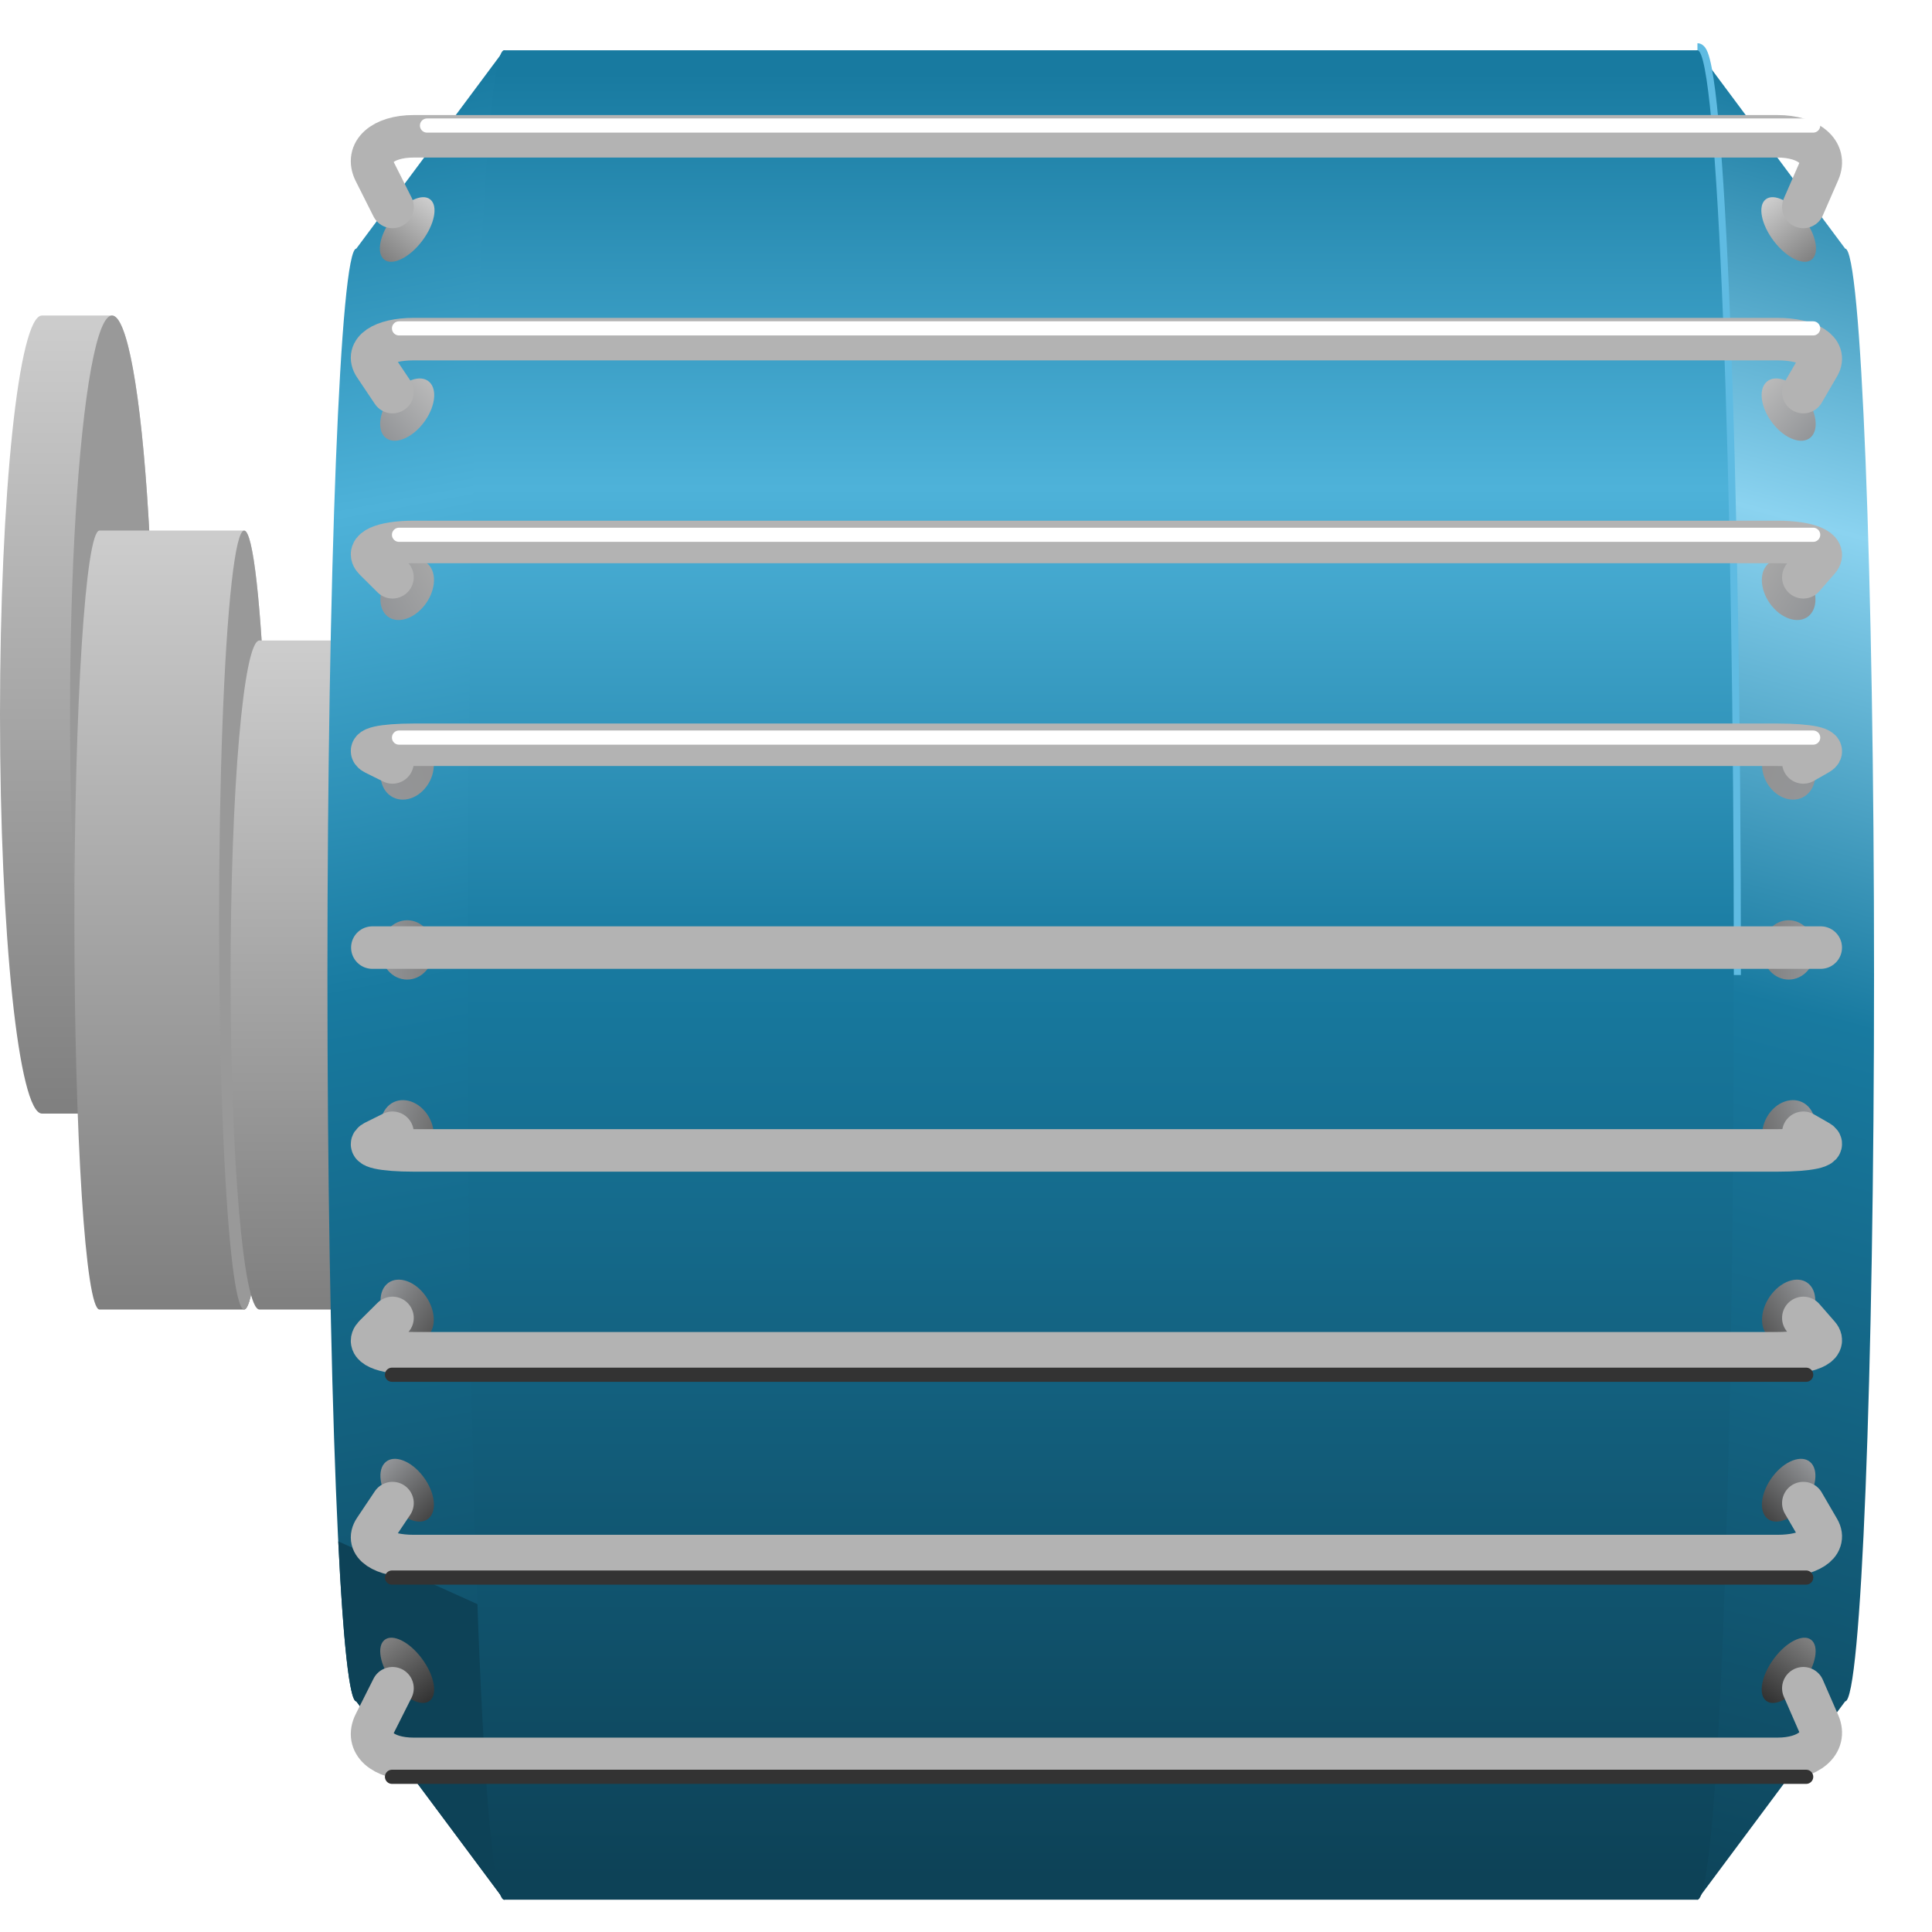 <svg version="1.1" id="Layer_1" xmlns="http://www.w3.org/2000/svg" xmlns:xlink="http://www.w3.org/1999/xlink" x="0px" y="0px" viewBox="0 0 100 100" xml:space="preserve"><desc>Copyright Opto 22</desc> 
<g>
	<g>
		
			<linearGradient id="SVGID_1_" gradientUnits="userSpaceOnUse" x1="3.985" y1="42.869" x2="3.985" y2="83.167" gradientTransform="matrix(1 0 0 -1 0 100)">
			<stop offset="0" style="stop-color:#808080"></stop>
			<stop offset="1" style="stop-color:#CCCCCC"></stop>
		</linearGradient>
		<path fill="url(#SVGID_1_)" d="M5.797,57.639c1.2,0,2.173-9.247,2.173-20.654S6.997,16.331,5.797,16.331H2.173
			C0.973,16.331,0,25.578,0,36.985s0.973,20.654,2.173,20.654H5.797z"></path>
		<ellipse fill="#999999" cx="5.797" cy="36.985" rx="2.173" ry="20.654"></ellipse>
		
			<linearGradient id="SVGID_2_" gradientUnits="userSpaceOnUse" x1="8.894" y1="32.715" x2="8.894" y2="72.048" gradientTransform="matrix(1 0 0 -1 0 100)">
			<stop offset="0" style="stop-color:#808080"></stop>
			<stop offset="1" style="stop-color:#CCCCCC"></stop>
		</linearGradient>
		<path fill="url(#SVGID_2_)" d="M5.15,67.781c-0.718,0-1.299-9.026-1.299-20.159S4.432,27.462,5.15,27.462h7.488
			c0.718,0,1.299,9.026,1.299,20.159s-0.581,20.159-1.299,20.159H5.15z"></path>
		<ellipse fill="#999999" cx="12.638" cy="47.622" rx="1.299" ry="20.159"></ellipse>
		
			<linearGradient id="SVGID_3_" gradientUnits="userSpaceOnUse" x1="16.053" y1="32.645" x2="16.053" y2="66.428" gradientTransform="matrix(1 0 0 -1 0 100)">
			<stop offset="0" style="stop-color:#808080"></stop>
			<stop offset="1" style="stop-color:#CCCCCC"></stop>
		</linearGradient>
		<path fill="url(#SVGID_3_)" d="M13.431,67.781c-0.826,0-1.495-7.752-1.495-17.315s0.669-17.315,1.495-17.315h5.244
			c0.826,0,1.495,7.752,1.495,17.315s-0.67,17.315-1.496,17.315H13.431z"></path>
	</g>
	<g>
		
			<linearGradient id="SVGID_4_" gradientUnits="userSpaceOnUse" x1="14.838" y1="94.702" x2="31.915" y2="2.892" gradientTransform="matrix(1 0 0 -1 0 100)">
			<stop offset="0" style="stop-color:#187AA0"></stop>
			<stop offset="0.23" style="stop-color:#4EB2D9"></stop>
			<stop offset="0.492" style="stop-color:#187AA0"></stop>
			<stop offset="1" style="stop-color:#0D4257"></stop>
		</linearGradient>
		<path fill="url(#SVGID_4_)" d="M18.443,88.063c-0.826,0-1.495-16.833-1.495-37.597s0.669-37.598,1.495-37.598l7.644-10.265
			c1.039,0,1.883,21.429,1.883,47.863s-0.843,47.863-1.883,47.863L18.443,88.063z"></path>
		
			<linearGradient id="SVGID_5_" gradientUnits="userSpaceOnUse" x1="102.154" y1="92.851" x2="77.427" y2="2.799" gradientTransform="matrix(1 0 0 -1 0 100)">
			<stop offset="0" style="stop-color:#187AA0"></stop>
			<stop offset="0.23" style="stop-color:#8BD3F0"></stop>
			<stop offset="0.492" style="stop-color:#187AA0"></stop>
			<stop offset="1" style="stop-color:#0D4257"></stop>
		</linearGradient>
		<path fill="url(#SVGID_5_)" d="M95.505,88.063c0.826,0,1.495-16.833,1.495-37.597s-0.669-37.598-1.495-37.598L87.86,2.603
			c-1.039,0-1.883,21.429-1.883,47.863s0.843,47.863,1.883,47.863L95.505,88.063z"></path>
		<path fill="none" stroke="#5FBBE2" stroke-width="0.733" stroke-miterlimit="10" d="M87.859,2.603
			c1.039,0,1.883,21.429,1.883,47.863"></path>
		<g>
			<path fill="#0D4257" d="M17.508,79.781c0.256,5.178,0.581,8.283,0.936,8.283l7.644,10.265c0.521,0,0.993-5.382,1.333-14.076
				L17.508,79.781z"></path>
		</g>
		
			<linearGradient id="SVGID_6_" gradientUnits="userSpaceOnUse" x1="56.975" y1="96.22" x2="56.975" y2="2.835" gradientTransform="matrix(1 0 0 -1 0 100)">
			<stop offset="0" style="stop-color:#187AA0"></stop>
			<stop offset="0.23" style="stop-color:#4EB2D9"></stop>
			<stop offset="0.492" style="stop-color:#187AA0"></stop>
			<stop offset="1" style="stop-color:#0D4257"></stop>
		</linearGradient>
		<path fill="url(#SVGID_6_)" d="M26.089,98.329c-1.039,0-1.883-21.429-1.883-47.863s0.843-47.863,1.883-47.863H87.86
			c1.039,0,1.883,21.429,1.883,47.863S88.9,98.329,87.86,98.329H26.089z"></path>
	</g>
	<g>
		
			<linearGradient id="SVGID_7_" gradientUnits="userSpaceOnUse" x1="30.488" y1="92.742" x2="30.488" y2="96.568" gradientTransform="matrix(0.786 0.618 0.618 -0.786 -61.37 67.484)">
			<stop offset="0" style="stop-color:#808080"></stop>
			<stop offset="1" style="stop-color:#CCCCCC"></stop>
		</linearGradient>
		<path fill="url(#SVGID_7_)" d="M20.316,11.267c-0.659,0.859-0.854,1.83-0.434,2.168c0.419,0.337,1.295-0.085,1.953-0.945
			c0.659-0.859,0.854-1.83,0.434-2.168C21.849,9.985,20.975,10.408,20.316,11.267z"></path>
		
			<linearGradient id="SVGID_8_" gradientUnits="userSpaceOnUse" x1="19.172" y1="88.121" x2="19.172" y2="92.288" gradientTransform="matrix(0.588 0.616 0.616 -0.588 -45.742 62.463)">
			<stop offset="0" style="stop-color:#939598"></stop>
			<stop offset="1" style="stop-color:#B9B9B9"></stop>
		</linearGradient>
		<path fill="url(#SVGID_8_)" d="M20.265,20.468c-0.63,0.793-0.778,1.764-0.33,2.169c0.448,0.405,1.321,0.089,1.951-0.704
			c0.63-0.793,0.778-1.764,0.33-2.169C21.769,19.361,20.896,19.675,20.265,20.468z"></path>
		
			<linearGradient id="SVGID_9_" gradientUnits="userSpaceOnUse" x1="6.53" y1="77.053" x2="6.53" y2="81.47" gradientTransform="matrix(0.39 0.614 0.614 -0.39 -30.123 57.443)">
			<stop offset="0" style="stop-color:#939598"></stop>
			<stop offset="1" style="stop-color:#A6A6A6"></stop>
		</linearGradient>
		<path fill="url(#SVGID_9_)" d="M20.215,29.67c-0.601,0.727-0.703,1.698-0.227,2.17c0.475,0.472,1.348,0.264,1.949-0.463
			c0.601-0.727,0.703-1.698,0.227-2.17C21.689,28.735,20.816,28.942,20.215,29.67z"></path>
		
			<linearGradient id="SVGID_10_" gradientUnits="userSpaceOnUse" x1="-2.096" y1="56.573" x2="-2.096" y2="61.03" gradientTransform="matrix(0.192 0.612 0.612 -0.192 -14.495 52.422)">
			<stop offset="0" style="stop-color:#939598"></stop>
			<stop offset="1" style="stop-color:#939393"></stop>
		</linearGradient>
		<path fill="url(#SVGID_10_)" d="M20.164,38.871c-0.572,0.661-0.627,1.632-0.124,2.171c0.504,0.538,1.374,0.439,1.946-0.221
			c0.572-0.661,0.627-1.632,0.124-2.171S20.736,38.21,20.164,38.871z"></path>
		
			<linearGradient id="SVGID_11_" gradientUnits="userSpaceOnUse" x1="2.573" y1="30.538" x2="2.573" y2="34.936" gradientTransform="matrix(-0.006 0.61 0.61 0.006 1.124 47.402)">
			<stop offset="0" style="stop-color:#939598"></stop>
			<stop offset="1" style="stop-color:#808080"></stop>
		</linearGradient>
		<path fill="url(#SVGID_11_)" d="M20.114,48.072c-0.542,0.594-0.552,1.567-0.021,2.172c0.531,0.605,1.402,0.614,1.944,0.019
			c0.542-0.594,0.552-1.567,0.021-2.172C21.527,47.486,20.656,47.478,20.114,48.072z"></path>
		
			<linearGradient id="SVGID_12_" gradientUnits="userSpaceOnUse" x1="21.667" y1="12.162" x2="21.667" y2="16.621" gradientTransform="matrix(-0.204 0.608 0.608 0.204 16.753 42.382)">
			<stop offset="0" style="stop-color:#939598"></stop>
			<stop offset="1" style="stop-color:#6C6C6C"></stop>
		</linearGradient>
		<path fill="url(#SVGID_12_)" d="M20.064,57.273c-0.514,0.528-0.476,1.501,0.082,2.172c0.56,0.672,1.429,0.789,1.942,0.261
			c0.514-0.528,0.476-1.501-0.082-2.172C21.446,56.861,20.577,56.745,20.064,57.273z"></path>
		
			<linearGradient id="SVGID_13_" gradientUnits="userSpaceOnUse" x1="43.471" y1="8.002" x2="43.471" y2="12.421" gradientTransform="matrix(-0.402 0.606 0.606 0.402 32.371 37.361)">
			<stop offset="0" style="stop-color:#939598"></stop>
			<stop offset="1" style="stop-color:#595959"></stop>
		</linearGradient>
		<path fill="url(#SVGID_13_)" d="M20.012,66.474c-0.484,0.462-0.401,1.435,0.186,2.173c0.587,0.738,1.455,0.963,1.94,0.501
			c0.484-0.462,0.401-1.435-0.186-2.173C21.365,66.237,20.497,66.012,20.012,66.474z"></path>
		
			<linearGradient id="SVGID_14_" gradientUnits="userSpaceOnUse" x1="59.584" y1="12.572" x2="59.584" y2="16.741" gradientTransform="matrix(-0.6 0.604 0.604 0.6 47.99 32.341)">
			<stop offset="0" style="stop-color:#939598"></stop>
			<stop offset="1" style="stop-color:#464646"></stop>
		</linearGradient>
		<path fill="url(#SVGID_14_)" d="M19.962,75.675c-0.455,0.395-0.326,1.369,0.289,2.174c0.614,0.806,1.483,1.138,1.937,0.743
			s0.326-1.369-0.289-2.174C21.285,75.612,20.418,75.28,19.962,75.675z"></path>
		
			<linearGradient id="SVGID_15_" gradientUnits="userSpaceOnUse" x1="69.574" y1="19.687" x2="69.574" y2="23.515" gradientTransform="matrix(-0.798 0.602 0.602 0.798 63.618 27.32)">
			<stop offset="0" style="stop-color:#808080"></stop>
			<stop offset="1" style="stop-color:#333333"></stop>
		</linearGradient>
		<path fill="url(#SVGID_15_)" d="M21.847,85.861c-0.643-0.873-1.509-1.313-1.935-0.985c-0.426,0.329-0.251,1.303,0.392,2.175
			c0.643,0.873,1.509,1.313,1.935,0.985C22.665,87.707,22.49,86.732,21.847,85.861z"></path>
	</g>
	<g>
		
			<linearGradient id="SVGID_16_" gradientUnits="userSpaceOnUse" x1="127.488" y1="168.924" x2="127.488" y2="172.751" gradientTransform="matrix(-0.786 0.618 -0.618 -0.786 298.37 67.484)">
			<stop offset="0" style="stop-color:#808080"></stop>
			<stop offset="1" style="stop-color:#CCCCCC"></stop>
		</linearGradient>
		<path fill="url(#SVGID_16_)" d="M93.341,11.267c0.659,0.859,0.854,1.83,0.434,2.168c-0.419,0.337-1.295-0.085-1.953-0.945
			c-0.659-0.859-0.854-1.83-0.434-2.168C91.807,9.985,92.681,10.408,93.341,11.267z"></path>
		
			<linearGradient id="SVGID_17_" gradientUnits="userSpaceOnUse" x1="119.234" y1="192.834" x2="119.234" y2="197.001" gradientTransform="matrix(-0.588 0.616 -0.616 -0.588 282.742 62.463)">
			<stop offset="0" style="stop-color:#939598"></stop>
			<stop offset="1" style="stop-color:#B9B9B9"></stop>
		</linearGradient>
		<path fill="url(#SVGID_17_)" d="M93.391,20.468c0.63,0.793,0.778,1.764,0.33,2.169c-0.448,0.405-1.321,0.089-1.951-0.704
			c-0.63-0.793-0.778-1.764-0.33-2.169C91.887,19.361,92.761,19.675,93.391,20.468z"></path>
		
			<linearGradient id="SVGID_18_" gradientUnits="userSpaceOnUse" x1="97.51" y1="220.162" x2="97.51" y2="224.579" gradientTransform="matrix(-0.39 0.614 -0.614 -0.39 267.123 57.443)">
			<stop offset="0" style="stop-color:#939598"></stop>
			<stop offset="1" style="stop-color:#A6A6A6"></stop>
		</linearGradient>
		<path fill="url(#SVGID_18_)" d="M93.441,29.67c0.601,0.727,0.703,1.698,0.227,2.17c-0.475,0.472-1.348,0.264-1.949-0.463
			c-0.601-0.727-0.703-1.698-0.227-2.17C91.968,28.735,92.84,28.942,93.441,29.67z"></path>
		
			<linearGradient id="SVGID_19_" gradientUnits="userSpaceOnUse" x1="55.526" y1="240.073" x2="55.526" y2="244.531" gradientTransform="matrix(-0.192 0.612 -0.612 -0.192 251.494 52.422)">
			<stop offset="0" style="stop-color:#939598"></stop>
			<stop offset="1" style="stop-color:#939393"></stop>
		</linearGradient>
		<path fill="url(#SVGID_19_)" d="M93.492,38.871c0.572,0.661,0.627,1.632,0.124,2.171c-0.504,0.538-1.374,0.439-1.946-0.221
			c-0.572-0.661-0.627-1.632-0.124-2.171S92.92,38.21,93.492,38.871z"></path>
		
			<linearGradient id="SVGID_20_" gradientUnits="userSpaceOnUse" x1="0.584" y1="232.76" x2="0.584" y2="237.158" gradientTransform="matrix(0.006 0.61 -0.61 0.006 235.876 47.402)">
			<stop offset="0" style="stop-color:#939598"></stop>
			<stop offset="1" style="stop-color:#808080"></stop>
		</linearGradient>
		<path fill="url(#SVGID_20_)" d="M93.542,48.072c0.542,0.594,0.552,1.567,0.021,2.172c-0.531,0.605-1.402,0.614-1.944,0.019
			c-0.542-0.594-0.552-1.567-0.021-2.172C92.129,47.486,93,47.478,93.542,48.072z"></path>
		
			<linearGradient id="SVGID_21_" gradientUnits="userSpaceOnUse" x1="-39.555" y1="194.498" x2="-39.555" y2="198.957" gradientTransform="matrix(0.204 0.608 -0.608 0.204 220.247 42.382)">
			<stop offset="0" style="stop-color:#939598"></stop>
			<stop offset="1" style="stop-color:#6C6C6C"></stop>
		</linearGradient>
		<path fill="url(#SVGID_21_)" d="M93.593,57.273c0.514,0.528,0.476,1.501-0.082,2.172c-0.56,0.672-1.429,0.789-1.942,0.261
			c-0.514-0.528-0.476-1.501,0.082-2.172C92.209,56.861,93.079,56.745,93.593,57.273z"></path>
		
			<linearGradient id="SVGID_22_" gradientUnits="userSpaceOnUse" x1="-50.309" y1="149.3" x2="-50.309" y2="153.72" gradientTransform="matrix(0.402 0.606 -0.606 0.402 204.629 37.361)">
			<stop offset="0" style="stop-color:#939598"></stop>
			<stop offset="1" style="stop-color:#595959"></stop>
		</linearGradient>
		<path fill="url(#SVGID_22_)" d="M93.643,66.474c0.484,0.462,0.401,1.435-0.186,2.173s-1.455,0.963-1.94,0.501
			c-0.484-0.462-0.401-1.435,0.186-2.173C92.29,66.237,93.158,66.012,93.643,66.474z"></path>
		
			<linearGradient id="SVGID_23_" gradientUnits="userSpaceOnUse" x1="-42.503" y1="115.304" x2="-42.503" y2="119.473" gradientTransform="matrix(0.6 0.604 -0.604 0.6 189.01 32.341)">
			<stop offset="0" style="stop-color:#939598"></stop>
			<stop offset="1" style="stop-color:#464646"></stop>
		</linearGradient>
		<path fill="url(#SVGID_23_)" d="M93.694,75.675c0.455,0.395,0.326,1.369-0.289,2.174c-0.614,0.806-1.483,1.138-1.937,0.743
			c-0.455-0.395-0.326-1.369,0.289-2.174C92.371,75.612,93.238,75.28,93.694,75.675z"></path>
		
			<linearGradient id="SVGID_24_" gradientUnits="userSpaceOnUse" x1="-28.907" y1="93.954" x2="-28.907" y2="97.782" gradientTransform="matrix(0.798 0.602 -0.602 0.798 173.382 27.32)">
			<stop offset="0" style="stop-color:#808080"></stop>
			<stop offset="1" style="stop-color:#333333"></stop>
		</linearGradient>
		<path fill="url(#SVGID_24_)" d="M91.809,85.861c0.643-0.873,1.509-1.313,1.935-0.985c0.426,0.329,0.251,1.303-0.392,2.175
			c-0.643,0.873-1.509,1.313-1.935,0.985C90.991,87.707,91.166,86.732,91.809,85.861z"></path>
	</g>
	<g>
		<g>
			<path fill="none" stroke="#B3B3B3" stroke-width="2.2" stroke-linecap="round" stroke-miterlimit="10" d="M20.316,10.711
				c0,0-0.414-0.823-0.919-1.828s0.401-1.828,2.015-1.828h70.59c1.614,0,2.574,0.823,2.136,1.828
				c-0.439,1.005-0.798,1.828-0.798,1.828"></path>
		</g>
		<g>
			
				<line fill="none" stroke="#FFFFFF" stroke-width="0.733" stroke-linecap="round" stroke-miterlimit="10" x1="22.102" y1="6.498" x2="93.849" y2="6.498"></line>
		</g>
		<g>
			<path fill="none" stroke="#B3B3B3" stroke-width="2.2" stroke-linecap="round" stroke-miterlimit="10" d="M20.316,20.295
				c0,0-0.414-0.617-0.919-1.371s0.401-1.371,2.015-1.371h70.59c1.614,0,2.574,0.617,2.136,1.371
				c-0.439,0.754-0.798,1.371-0.798,1.371"></path>
		</g>
		<g>
			<path fill="none" stroke="#B3B3B3" stroke-width="2.2" stroke-linecap="round" stroke-miterlimit="10" d="M20.316,29.879
				c0,0-0.414-0.411-0.919-0.914c-0.505-0.503,0.401-0.914,2.015-0.914h70.59c1.614,0,2.574,0.411,2.136,0.914
				c-0.439,0.503-0.798,0.914-0.798,0.914"></path>
		</g>
		<g>
			<path fill="none" stroke="#B3B3B3" stroke-width="2.2" stroke-linecap="round" stroke-miterlimit="10" d="M20.316,39.463
				c0,0-0.414-0.205-0.919-0.457c-0.505-0.252,0.401-0.457,2.015-0.457h70.59c1.614,0,2.574,0.205,2.136,0.457
				c-0.439,0.252-0.798,0.457-0.798,0.457"></path>
		</g>
		<g>
			
				<line fill="none" stroke="#FFFFFF" stroke-width="0.733" stroke-linecap="round" stroke-miterlimit="10" x1="20.653" y1="16.997" x2="93.849" y2="16.997"></line>
		</g>
		<g>
			
				<line fill="none" stroke="#FFFFFF" stroke-width="0.733" stroke-linecap="round" stroke-miterlimit="10" x1="20.653" y1="27.68" x2="93.849" y2="27.68"></line>
		</g>
		<g>
			
				<line fill="none" stroke="#FFFFFF" stroke-width="0.733" stroke-linecap="round" stroke-miterlimit="10" x1="20.653" y1="38.178" x2="93.849" y2="38.178"></line>
		</g>
		<g>
			<path fill="none" stroke="#B3B3B3" stroke-width="2.2" stroke-linecap="round" stroke-miterlimit="10" d="M20.316,49.047
				c0,0-0.414,0-0.919,0s0.401,0,2.015,0h70.59c1.614,0,2.574,0,2.136,0c-0.439,0-0.798,0-0.798,0"></path>
		</g>
		<g>
			<path fill="none" stroke="#B3B3B3" stroke-width="2.2" stroke-linecap="round" stroke-miterlimit="10" d="M20.316,58.631
				c0,0-0.414,0.205-0.919,0.457c-0.505,0.252,0.401,0.457,2.015,0.457h70.59c1.614,0,2.574-0.205,2.136-0.457
				c-0.439-0.252-0.798-0.457-0.798-0.457"></path>
		</g>
		<g>
			<path fill="none" stroke="#B3B3B3" stroke-width="2.2" stroke-linecap="round" stroke-miterlimit="10" d="M20.316,68.215
				c0,0-0.414,0.411-0.919,0.914c-0.505,0.503,0.401,0.914,2.015,0.914h70.59c1.614,0,2.574-0.411,2.136-0.914
				c-0.439-0.503-0.798-0.914-0.798-0.914"></path>
		</g>
		<g>
			<path fill="none" stroke="#B3B3B3" stroke-width="2.2" stroke-linecap="round" stroke-miterlimit="10" d="M20.316,77.799
				c0,0-0.414,0.617-0.919,1.371s0.401,1.371,2.015,1.371h70.59c1.614,0,2.574-0.617,2.136-1.371
				c-0.439-0.754-0.798-1.371-0.798-1.371"></path>
		</g>
		<g>
			<path fill="none" stroke="#B3B3B3" stroke-width="2.2" stroke-linecap="round" stroke-miterlimit="10" d="M20.316,87.383
				c0,0-0.414,0.823-0.919,1.828s0.401,1.828,2.015,1.828h70.59c1.614,0,2.574-0.823,2.136-1.828
				c-0.439-1.005-0.798-1.828-0.798-1.828"></path>
		</g>
		<g>
			
				<line fill="none" stroke="#333333" stroke-width="0.733" stroke-linecap="round" stroke-miterlimit="10" x1="20.29" y1="71.156" x2="93.487" y2="71.156"></line>
		</g>
		<g>
			
				<line fill="none" stroke="#333333" stroke-width="0.733" stroke-linecap="round" stroke-miterlimit="10" x1="20.29" y1="81.654" x2="93.487" y2="81.654"></line>
		</g>
		<g>
			
				<line fill="none" stroke="#333333" stroke-width="0.733" stroke-linecap="round" stroke-miterlimit="10" x1="20.29" y1="91.967" x2="93.487" y2="91.967"></line>
		</g>
	</g>
</g>
</svg>